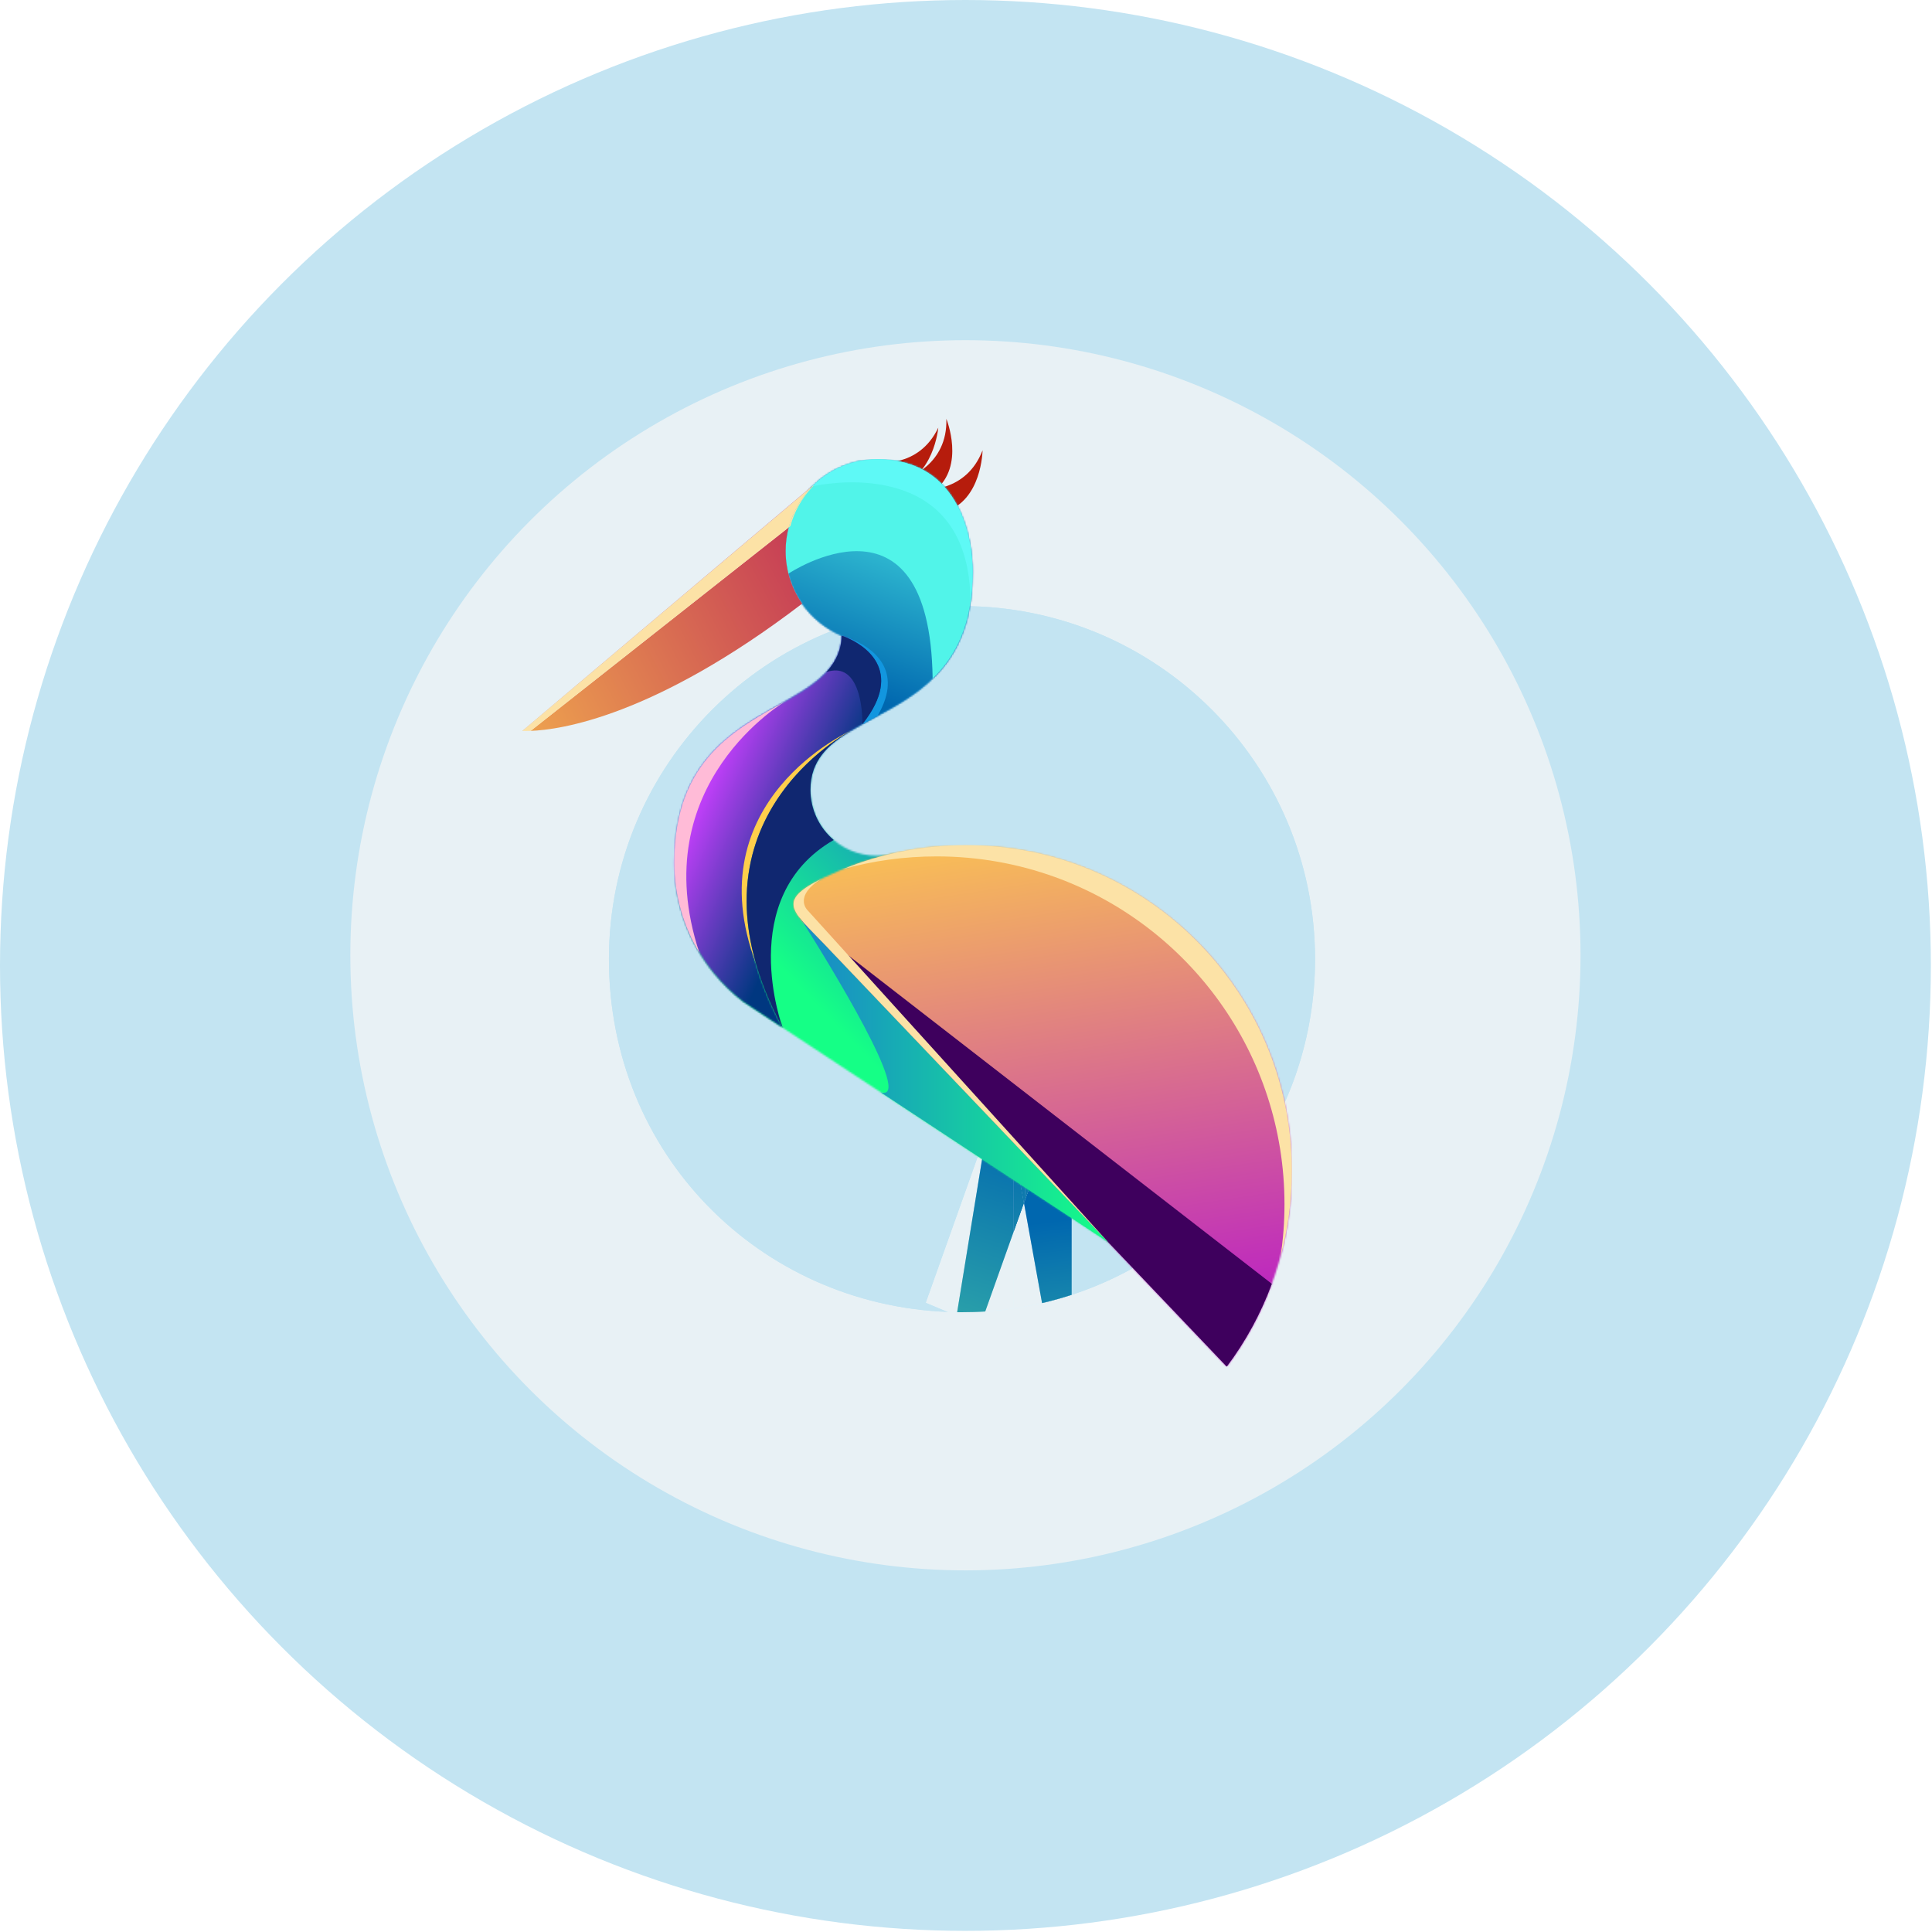 <svg width="1137" height="1137" viewBox="0 0 1137 1137" fill="none"
    xmlns="http://www.w3.org/2000/svg">
    <circle cx="568.167" cy="568.167" r="568.167" fill="#C3E4F2" />
    <circle cx="568.167" cy="562.188" r="361.989" fill="#E8F1F5" />
    <g clip-path="url(#clip0_444_3)">
        <path
            d="M593.525 733.352L579.834 771.803C585.432 771.438 590.97 770.851 596.437 770.052V725.171L593.522 733.355L593.525 733.352Z"
            fill="#DBF5FF" />
        <path
            d="M773.922 564.47C773.922 449.716 680.896 356.69 566.142 356.69C451.389 356.69 358.363 449.716 358.363 564.47C358.363 679.223 446.962 767.754 557.891 772.088L544.942 766.643L581.346 664.397L597.319 671.113H630.689V702.208V762.023C713.84 734.872 773.919 656.686 773.919 564.467L773.922 564.47Z"
            fill="#C3E5F2" />
        <path d="M630.694 671.111H621.286L630.694 702.209V671.111Z" fill="#DBF5FF" />
        <path d="M630.694 671.111H621.286L630.694 702.209V671.111Z" fill="url(#paint0_linear_444_3)" />
        <path d="M621.286 671.111H597.324L602.242 673.179L621.286 671.111Z" fill="#DBF5FF" />
        <path d="M621.286 671.111H597.324L602.242 673.179L621.286 671.111Z"
            fill="url(#paint1_linear_444_3)" />
        <path
            d="M602.596 707.88L596.44 725.171V770.053C602.123 769.223 607.734 768.166 613.258 766.883L602.596 707.88V707.88Z"
            fill="#DBF5FF" />
        <path
            d="M613.294 677.828L602.595 707.877L613.257 766.88C619.169 765.509 624.985 763.886 630.692 762.022V702.206L621.285 671.111L602.241 673.179L613.294 677.828V677.828Z"
            fill="#DBF5FF" />
        <path
            d="M613.294 677.828L602.595 707.877L613.257 766.88C619.169 765.509 624.985 763.886 630.692 762.022V702.206L621.285 671.111L602.241 673.179L613.294 677.828V677.828Z"
            fill="url(#paint2_linear_444_3)" />
        <path d="M593.524 733.353L596.439 725.169L593.524 733.353Z" fill="#DBF5FF" />
        <path d="M593.524 733.353L596.439 725.169L593.524 733.353Z" fill="url(#paint3_linear_444_3)" />
        <path
            d="M580.452 666.911L596.437 671.712V671.112H597.321L581.347 664.396L544.944 766.642L557.892 772.087C559.685 772.158 561.484 772.206 563.291 772.229L580.455 666.911H580.452Z"
            fill="#DBF5FF" />
        <path d="M596.44 671.712L601.57 673.253L602.242 673.179L597.324 671.111H596.44V671.712Z"
            fill="#DBF5FF" />
        <path d="M596.44 671.712L601.57 673.253L602.242 673.179L597.324 671.111H596.44V671.712Z"
            fill="url(#paint4_linear_444_3)" />
        <path d="M596.44 671.712L601.57 673.253L602.242 673.179L597.324 671.111H596.44V671.712Z"
            fill="url(#paint5_linear_444_3)" />
        <path
            d="M602.241 673.18L601.57 673.253L604.521 674.14L602.969 706.83L602.595 707.88L613.294 677.828L602.241 673.18Z"
            fill="#DBF5FF" />
        <path
            d="M602.241 673.18L601.57 673.253L604.521 674.14L602.969 706.83L602.595 707.88L613.294 677.828L602.241 673.18Z"
            fill="url(#paint6_linear_444_3)" />
        <path
            d="M602.241 673.18L601.57 673.253L604.521 674.14L602.969 706.83L602.595 707.88L613.294 677.828L602.241 673.18Z"
            fill="url(#paint7_linear_444_3)" />
        <path d="M579.834 771.804L593.525 733.353L579.834 771.804Z" fill="#DBF5FF" />
        <path
            d="M596.438 673.811V671.712L580.453 666.911L563.29 772.228C564.239 772.242 565.19 772.248 566.142 772.248C570.742 772.248 575.306 772.098 579.833 771.803L593.523 733.352L596.438 725.168V673.811V673.811Z"
            fill="#DBF5FF" />
        <path
            d="M596.438 673.811V671.712L580.453 666.911L563.29 772.228C564.239 772.242 565.19 772.248 566.142 772.248C570.742 772.248 575.306 772.098 579.833 771.803L593.523 733.352L596.438 725.168V673.811V673.811Z"
            fill="url(#paint8_linear_444_3)" />
        <path d="M596.44 725.169L602.596 707.881L596.44 673.812V725.169Z" fill="#DBF5FF" />
        <path d="M596.44 725.169L602.596 707.881L596.44 673.812V725.169Z"
            fill="url(#paint9_linear_444_3)" />
        <path d="M596.44 725.169L602.596 707.881L596.44 673.812V725.169Z"
            fill="url(#paint10_linear_444_3)" />
        <path d="M601.57 673.253L596.44 671.712V673.811L601.57 673.253Z" fill="#DBF5FF" />
        <path d="M601.57 673.253L596.44 671.712V673.811L601.57 673.253Z"
            fill="url(#paint11_linear_444_3)" />
        <path d="M601.57 673.253L596.44 671.712V673.811L601.57 673.253Z"
            fill="url(#paint12_linear_444_3)" />
        <path
            d="M596.44 673.812L602.596 707.881L602.97 706.83L604.522 674.141L601.57 673.254L596.44 673.812Z"
            fill="#DBF5FF" />
        <path
            d="M596.44 673.812L602.596 707.881L602.97 706.83L604.522 674.141L601.57 673.254L596.44 673.812Z"
            fill="url(#paint13_linear_444_3)" />
        <path
            d="M596.44 673.812L602.596 707.881L602.97 706.83L604.522 674.141L601.57 673.254L596.44 673.812Z"
            fill="url(#paint14_linear_444_3)" />
        <path
            d="M593.523 733.353L579.832 771.805C585.429 771.439 590.967 770.853 596.435 770.054V725.172L593.52 733.356L593.523 733.353Z"
            fill="#E8F1F5" />
        <path
            d="M773.92 564.471C773.92 449.717 680.893 356.691 566.14 356.691C451.387 356.691 358.36 449.717 358.36 564.471C358.36 679.224 446.959 767.755 557.888 772.089L544.94 766.644L581.343 664.398L597.317 671.114H630.686V702.209V762.024C713.838 734.873 773.917 656.687 773.917 564.468L773.92 564.471Z"
            fill="#C3E4F2" />
        <path d="M630.692 671.112H621.284L630.692 702.21V671.112Z" fill="#E8F1F5" />
        <path d="M630.692 671.112H621.284L630.692 702.21V671.112Z" fill="url(#paint15_linear_444_3)" />
        <path d="M621.285 671.112H597.323L602.24 673.18L621.285 671.112Z" fill="#E8F1F5" />
        <path d="M621.285 671.112H597.323L602.24 673.18L621.285 671.112Z"
            fill="url(#paint16_linear_444_3)" />
        <path
            d="M602.594 707.882L596.438 725.173V770.054C602.121 769.224 607.733 768.168 613.256 766.884L602.594 707.882V707.882Z"
            fill="#E8F1F5" />
        <path
            d="M613.292 677.829L602.593 707.878L613.255 766.881C619.167 765.51 624.983 763.887 630.691 762.023V702.207L621.283 671.112L602.239 673.18L613.292 677.829V677.829Z"
            fill="#E8F1F5" />
        <path
            d="M613.292 677.829L602.593 707.878L613.255 766.881C619.167 765.51 624.983 763.887 630.691 762.023V702.207L621.283 671.112L602.239 673.18L613.292 677.829V677.829Z"
            fill="url(#paint17_linear_444_3)" />
        <path d="M593.523 733.354L596.438 725.17L593.523 733.354Z" fill="#E8F1F5" />
        <path d="M593.523 733.354L596.438 725.17L593.523 733.354Z" fill="url(#paint18_linear_444_3)" />
        <path
            d="M580.45 666.912L596.435 671.714V671.113H597.319L581.346 664.397L544.942 766.644L557.891 772.088C559.684 772.159 561.483 772.207 563.29 772.23L580.453 666.912H580.45Z"
            fill="#E8F1F5" />
        <path d="M596.438 671.713L601.569 673.254L602.24 673.18L597.322 671.112H596.438V671.713Z"
            fill="#E8F1F5" />
        <path d="M596.438 671.713L601.569 673.254L602.24 673.18L597.322 671.112H596.438V671.713Z"
            fill="url(#paint19_linear_444_3)" />
        <path d="M596.438 671.713L601.569 673.254L602.24 673.18L597.322 671.112H596.438V671.713Z"
            fill="url(#paint20_linear_444_3)" />
        <path
            d="M602.239 673.181L601.567 673.254L604.519 674.141L602.967 706.83L602.593 707.881L613.292 677.829L602.239 673.181Z"
            fill="#E8F1F5" />
        <path
            d="M602.239 673.181L601.567 673.254L604.519 674.141L602.967 706.83L602.593 707.881L613.292 677.829L602.239 673.181Z"
            fill="url(#paint21_linear_444_3)" />
        <path
            d="M602.239 673.181L601.567 673.254L604.519 674.141L602.967 706.83L602.593 707.881L613.292 677.829L602.239 673.181Z"
            fill="url(#paint22_linear_444_3)" />
        <path d="M579.832 771.805L593.523 733.354L579.832 771.805Z" fill="#E8F1F5" />
        <path
            d="M596.437 673.813V671.714L580.452 666.912L563.289 772.23C564.238 772.244 565.189 772.249 566.141 772.249C570.741 772.249 575.305 772.099 579.832 771.805L593.522 733.353L596.437 725.17V673.813V673.813Z"
            fill="#E8F1F5" />
        <path
            d="M596.437 673.813V671.714L580.452 666.912L563.289 772.23C564.238 772.244 565.189 772.249 566.141 772.249C570.741 772.249 575.305 772.099 579.832 771.805L593.522 733.353L596.437 725.17V673.813V673.813Z"
            fill="url(#paint23_linear_444_3)" />
        <path d="M596.438 725.17L602.594 707.882L596.438 673.812V725.17Z" fill="#E8F1F5" />
        <path d="M596.438 725.17L602.594 707.882L596.438 673.812V725.17Z"
            fill="url(#paint24_linear_444_3)" />
        <path d="M596.438 725.17L602.594 707.882L596.438 673.812V725.17Z"
            fill="url(#paint25_linear_444_3)" />
        <path d="M601.569 673.255L596.438 671.714V673.813L601.569 673.255Z" fill="#E8F1F5" />
        <path d="M601.569 673.255L596.438 671.714V673.813L601.569 673.255Z"
            fill="url(#paint26_linear_444_3)" />
        <path d="M601.569 673.255L596.438 671.714V673.813L601.569 673.255Z"
            fill="url(#paint27_linear_444_3)" />
        <path
            d="M596.438 673.813L602.594 707.882L602.968 706.832L604.52 674.142L601.569 673.255L596.438 673.813Z"
            fill="#E8F1F5" />
        <path
            d="M596.438 673.813L602.594 707.882L602.968 706.832L604.52 674.142L601.569 673.255L596.438 673.813Z"
            fill="url(#paint28_linear_444_3)" />
        <path
            d="M596.438 673.813L602.594 707.882L602.968 706.832L604.52 674.142L601.569 673.255L596.438 673.813Z"
            fill="url(#paint29_linear_444_3)" />
        <path
            d="M533.709 281.339C533.709 281.339 557.788 273.691 556.938 246.497C556.938 246.497 568.269 274.258 550.139 288.705L533.709 281.339Z"
            fill="#B61C0C" />
        <path
            d="M543.301 288.098C543.301 288.098 568.459 290.41 578.246 265.023C578.246 265.023 577.897 295.004 555.578 301.27L543.301 288.098Z"
            fill="#B61C0C" />
        <path
            d="M515.583 271.986C515.583 271.986 540.489 276.226 552.199 251.669C552.199 251.669 549.542 281.535 526.807 286.064L515.581 271.986H515.583Z"
            fill="#B61C0C" />
        <mask id="mask0_444_3" style="mask-type:luminance" maskUnits="userSpaceOnUse" x="396"
            y="270" width="342" height="499">
            <path
                d="M472.08 355.251C477.892 363.553 485.983 370.145 495.444 374.119L495.421 374.111C493.334 423.573 396.857 408.914 396.857 507.58C396.857 532.301 405.559 554.988 420.068 572.747C425.212 579.044 431.087 584.72 437.563 589.649L449.307 597.386L708.586 768.161C726.678 740.693 737.208 707.799 737.208 672.447C737.208 615.002 709.41 564.053 666.531 532.312C620.013 497.878 577.199 494.348 521.873 503.087C519.885 503.402 517.845 503.566 515.769 503.566C494.215 503.566 476.96 486.068 476.96 464.758C476.96 412.576 572.369 431.717 572.369 336.643C572.369 319.706 566.406 270.346 516.33 270.346C501.764 270.346 487.912 276.184 477.745 286.574C468.222 296.308 462.349 309.63 462.349 324.326C462.349 335.83 465.947 346.489 472.08 355.248"
                fill="white" />
        </mask>
        <g mask="url(#mask0_444_3)">
            <path d="M737.206 270.352H396.855V768.164H737.206V270.352Z"
                fill="url(#paint30_linear_444_3)" />
        </g>
        <mask id="mask1_444_3" style="mask-type:luminance" maskUnits="userSpaceOnUse" x="462"
            y="270" width="111" height="157">
            <path
                d="M472.078 355.25C477.89 363.553 485.981 370.145 495.442 374.119L495.419 374.111L502.552 398.922L507.549 426.139C535.454 410.732 572.37 395.784 572.37 336.645C572.37 319.708 566.407 270.348 516.33 270.348C501.764 270.348 487.913 276.186 477.746 286.577C468.222 296.31 462.35 309.632 462.35 324.328C462.35 335.832 465.948 346.492 472.08 355.25"
                fill="white" />
        </mask>
        <g mask="url(#mask1_444_3)">
            <path d="M572.37 270.348H462.35V426.139H572.37V270.348Z"
                fill="url(#paint31_linear_444_3)" />
        </g>
        <path fill-rule="evenodd" clip-rule="evenodd"
            d="M548.864 399.342C562.379 386.209 572.37 367.408 572.37 336.645C572.37 319.708 566.407 270.348 516.33 270.348C501.764 270.348 487.913 276.186 477.746 286.577C468.222 296.31 462.35 309.632 462.35 324.328C462.35 328.909 462.922 333.353 463.993 337.6C464.021 337.583 547.275 281.829 548.864 399.339"
            fill="#51F4E9" />
        <mask id="mask2_444_3" style="mask-type:luminance" maskUnits="userSpaceOnUse" x="467"
            y="497" width="294" height="308">
            <path
                d="M642.299 720.665L721.964 804.284C746.011 772.235 760.259 732.41 760.259 689.256C760.259 606.235 707.523 535.53 633.722 508.812C613.335 501.433 591.342 497.408 568.411 497.408C538.458 497.408 510.108 504.271 484.851 516.512C456.371 530.313 466.229 535.856 485.013 555.572L642.302 720.668L642.299 720.665Z"
                fill="white" />
        </mask>
        <g mask="url(#mask2_444_3)">
            <path d="M760.254 497.408H456.366V804.284H760.254V497.408Z"
                fill="url(#paint32_linear_444_3)" />
        </g>
        <path fill-rule="evenodd" clip-rule="evenodd"
            d="M642.298 720.665L721.962 804.284C733.027 789.54 742.012 773.147 748.494 755.545L470.383 539.87C473.581 544.097 478.808 549.059 485.009 555.569L642.298 720.665V720.665Z"
            fill="#3E005D" />
        <mask id="mask3_444_3" style="mask-type:luminance" maskUnits="userSpaceOnUse" x="396"
            y="374" width="123" height="231">
            <path
                d="M460.599 604.821C395.562 483.836 500.863 429.978 500.863 429.978C503.013 428.677 505.251 427.405 507.548 426.136C533.116 393.855 507.466 379.187 498.359 375.244C496.719 374.533 495.617 374.17 495.444 374.116L495.421 374.108C493.334 423.57 396.857 408.911 396.857 507.577C396.857 532.298 405.559 554.985 420.068 572.744C425.212 579.041 431.087 584.717 437.563 589.646L449.307 597.383L460.599 604.818V604.821Z"
                fill="white" />
        </mask>
        <g mask="url(#mask3_444_3)">
            <path d="M533.116 374.11H395.562V604.82H533.116V374.11Z"
                fill="url(#paint33_linear_444_3)" />
        </g>
        <path fill-rule="evenodd" clip-rule="evenodd"
            d="M444.92 567.184C417.542 472.602 500.863 429.981 500.863 429.981C500.863 429.981 408.791 470.82 444.897 567.127L444.92 567.184V567.184Z"
            fill="#FFCE4B" />
        <path fill-rule="evenodd" clip-rule="evenodd"
            d="M462.76 412.378C434.059 428.74 396.857 446.308 396.857 507.58C396.857 527.018 402.239 545.195 411.59 560.713C378.541 460.962 462.76 412.381 462.76 412.381V412.378Z"
            fill="#FFBBD7" />
        <path fill-rule="evenodd" clip-rule="evenodd"
            d="M478.125 286.194C484.23 284.854 556.934 270.306 569.336 334.597C570.474 340.5 571.106 347.067 571.129 354.372C571.939 348.945 572.372 343.053 572.372 336.642C572.372 330.232 571.588 320.11 568.208 309.349C567.367 306.672 566.364 303.972 565.174 301.313C557.942 285.143 543.748 270.348 516.333 270.348C504.973 270.348 494.048 273.9 484.963 280.393C482.722 281.996 480.606 283.767 478.641 285.687C478.468 285.854 478.298 286.024 478.125 286.194"
            fill="#5EF9F6" />
        <path fill-rule="evenodd" clip-rule="evenodd"
            d="M460.597 604.822C460.597 604.822 432.145 528.18 490.638 494.335C482.253 487.196 476.961 476.562 476.961 464.761C476.961 447.711 487.148 438.275 500.864 429.981C500.864 429.981 395.563 483.839 460.6 604.825"
            fill="#102770" />
        <path fill-rule="evenodd" clip-rule="evenodd"
            d="M472.021 541.902C487.828 566.957 538.245 648.826 518.277 642.812L652.106 730.96L642.299 720.666L485.009 555.57C479.775 550.074 475.231 545.681 472.019 541.902"
            fill="url(#paint34_linear_444_3)" />
        <path fill-rule="evenodd" clip-rule="evenodd"
            d="M620.912 516.165C699.659 544.673 755.931 620.117 755.931 708.705C755.931 719.132 755.152 729.375 753.648 739.383C757.962 723.404 760.262 706.597 760.262 689.252C760.262 606.231 707.525 535.527 633.725 508.808C613.337 501.429 591.344 497.404 568.413 497.404C542.817 497.404 518.393 502.418 496.066 511.514C513.615 506.616 532.112 503.998 551.222 503.998C575.691 503.998 599.16 508.293 620.912 516.168"
            fill="#FCE2A6" />
        <path fill-rule="evenodd" clip-rule="evenodd"
            d="M498.359 375.247C507.466 379.19 533.117 393.858 507.549 426.14C510.424 424.551 513.395 422.97 516.412 421.344C532.655 393.702 512.384 380.87 501.492 376.247C498.164 374.834 495.711 374.188 495.444 374.123C495.617 374.176 496.722 374.539 498.359 375.25"
            fill="#1296DF" />
        <path fill-rule="evenodd" clip-rule="evenodd"
            d="M503.295 402.962C507.884 412.316 507.549 426.139 507.549 426.139C533.117 393.858 507.467 379.19 498.36 375.247C496.72 374.536 495.618 374.173 495.445 374.119L495.422 374.111C495.048 382.963 491.652 389.762 486.324 395.523C495.116 392.58 500.272 396.801 503.295 402.962"
            fill="#102770" />
        <path fill-rule="evenodd" clip-rule="evenodd"
            d="M642.299 720.666L652.103 730.954L474.973 535.372C474.973 535.372 466.979 527.141 483.627 517.11C456.66 530.477 466.501 536.143 485.009 555.57L642.299 720.666Z"
            fill="#FCE2A6" />
        <path
            d="M477.751 286.457V286.287H477.716C477.723 286.347 477.729 286.41 477.735 286.47L477.751 286.457V286.457Z"
            fill="url(#paint35_linear_444_3)" />
        <path
            d="M477.747 286.58V286.951C478.05 286.625 478.356 286.296 478.668 285.979C478.659 285.883 478.648 285.786 478.639 285.687L477.747 286.441V286.577V286.58Z"
            fill="#FCE2A6" />
        <path
            d="M464.175 310.368L464.92 309.781L465.112 309.705C467.43 301.074 471.832 293.301 477.746 286.953V286.582C471.35 293.117 466.608 301.272 464.178 310.371L464.175 310.368Z"
            fill="#FCE2A6" />
        <path
            d="M477.749 286.594V286.443L477.733 286.455C477.74 286.503 477.743 286.55 477.749 286.594Z"
            fill="#FCE2A6" />
        <path
            d="M312.285 430.128C329.44 429.533 384.873 421.874 472.078 355.248C465.945 346.489 462.348 335.827 462.348 324.326C462.348 319.496 462.985 314.82 464.175 310.364L312.285 430.128Z"
            fill="url(#paint36_linear_444_3)" />
        <path
            d="M477.733 286.451C477.727 286.398 477.721 286.341 477.716 286.287L307.447 430.113C307.509 430.115 307.577 430.118 307.645 430.124L477.733 286.451Z"
            fill="url(#paint37_linear_444_3)" />
        <path
            d="M312.285 430.131L464.175 310.369C466.605 301.271 471.35 293.115 477.743 286.58C477.738 286.538 477.735 286.495 477.729 286.453L307.645 430.125C308.579 430.17 310.129 430.207 312.285 430.131Z"
            fill="#FCE2A6" />
    </g>
    <defs>
        <linearGradient id="paint0_linear_444_3" x1="631.235" y1="717.259" x2="645.22" y2="840.275"
            gradientUnits="userSpaceOnUse">
            <stop stop-color="#0067AF" />
            <stop offset="1" stop-color="#3AB6A8" />
        </linearGradient>
        <linearGradient id="paint1_linear_444_3" x1="614.762" y1="719.132" x2="628.748" y2="842.149"
            gradientUnits="userSpaceOnUse">
            <stop stop-color="#0067AF" />
            <stop offset="1" stop-color="#3AB6A8" />
        </linearGradient>
        <linearGradient id="paint2_linear_444_3" x1="618.2" y1="718.741" x2="632.185" y2="841.757"
            gradientUnits="userSpaceOnUse">
            <stop stop-color="#0067AF" />
            <stop offset="1" stop-color="#3AB6A8" />
        </linearGradient>
        <linearGradient id="paint3_linear_444_3" x1="615.403" y1="667.101" x2="563.943" y2="824.009"
            gradientUnits="userSpaceOnUse">
            <stop stop-color="#0067AF" />
            <stop offset="1" stop-color="#3AB6A8" />
        </linearGradient>
        <linearGradient id="paint4_linear_444_3" x1="604.777" y1="720.268" x2="618.762" y2="843.285"
            gradientUnits="userSpaceOnUse">
            <stop stop-color="#0067AF" />
            <stop offset="1" stop-color="#3AB6A8" />
        </linearGradient>
        <linearGradient id="paint5_linear_444_3" x1="602.424" y1="662.844" x2="550.962" y2="819.753"
            gradientUnits="userSpaceOnUse">
            <stop stop-color="#0067AF" />
            <stop offset="1" stop-color="#3AB6A8" />
        </linearGradient>
        <linearGradient id="paint6_linear_444_3" x1="610.98" y1="719.563" x2="624.965" y2="842.579"
            gradientUnits="userSpaceOnUse">
            <stop stop-color="#0067AF" />
            <stop offset="1" stop-color="#3AB6A8" />
        </linearGradient>
        <linearGradient id="paint7_linear_444_3" x1="610.732" y1="665.57" x2="559.274" y2="822.479"
            gradientUnits="userSpaceOnUse">
            <stop stop-color="#0067AF" />
            <stop offset="1" stop-color="#3AB6A8" />
        </linearGradient>
        <linearGradient id="paint8_linear_444_3" x1="599.661" y1="661.94" x2="548.204" y2="818.847"
            gradientUnits="userSpaceOnUse">
            <stop stop-color="#0067AF" />
            <stop offset="1" stop-color="#3AB6A8" />
        </linearGradient>
        <linearGradient id="paint9_linear_444_3" x1="600.004" y1="720.812" x2="613.989" y2="843.826"
            gradientUnits="userSpaceOnUse">
            <stop stop-color="#0067AF" />
            <stop offset="1" stop-color="#3AB6A8" />
        </linearGradient>
        <linearGradient id="paint10_linear_444_3" x1="608.121" y1="664.714" x2="556.661" y2="821.62"
            gradientUnits="userSpaceOnUse">
            <stop stop-color="#0067AF" />
            <stop offset="1" stop-color="#3AB6A8" />
        </linearGradient>
        <linearGradient id="paint11_linear_444_3" x1="604.324" y1="720.319" x2="618.309"
            y2="843.336" gradientUnits="userSpaceOnUse">
            <stop stop-color="#0067AF" />
            <stop offset="1" stop-color="#3AB6A8" />
        </linearGradient>
        <linearGradient id="paint12_linear_444_3" x1="602.219" y1="662.777" x2="550.76" y2="819.687"
            gradientUnits="userSpaceOnUse">
            <stop stop-color="#0067AF" />
            <stop offset="1" stop-color="#3AB6A8" />
        </linearGradient>
        <linearGradient id="paint13_linear_444_3" x1="605.732" y1="720.161" x2="619.717"
            y2="843.177" gradientUnits="userSpaceOnUse">
            <stop stop-color="#0067AF" />
            <stop offset="1" stop-color="#3AB6A8" />
        </linearGradient>
        <linearGradient id="paint14_linear_444_3" x1="608.133" y1="664.716" x2="556.674"
            y2="821.626" gradientUnits="userSpaceOnUse">
            <stop stop-color="#0067AF" />
            <stop offset="1" stop-color="#3AB6A8" />
        </linearGradient>
        <linearGradient id="paint15_linear_444_3" x1="631.233" y1="717.26" x2="645.218" y2="840.276"
            gradientUnits="userSpaceOnUse">
            <stop stop-color="#0067AF" />
            <stop offset="1" stop-color="#3AB6A8" />
        </linearGradient>
        <linearGradient id="paint16_linear_444_3" x1="614.761" y1="719.133" x2="628.746" y2="842.15"
            gradientUnits="userSpaceOnUse">
            <stop stop-color="#0067AF" />
            <stop offset="1" stop-color="#3AB6A8" />
        </linearGradient>
        <linearGradient id="paint17_linear_444_3" x1="618.198" y1="718.742" x2="632.183"
            y2="841.758" gradientUnits="userSpaceOnUse">
            <stop stop-color="#0067AF" />
            <stop offset="1" stop-color="#3AB6A8" />
        </linearGradient>
        <linearGradient id="paint18_linear_444_3" x1="615.402" y1="667.103" x2="563.942"
            y2="824.011" gradientUnits="userSpaceOnUse">
            <stop stop-color="#0067AF" />
            <stop offset="1" stop-color="#3AB6A8" />
        </linearGradient>
        <linearGradient id="paint19_linear_444_3" x1="604.775" y1="720.269" x2="618.76" y2="843.286"
            gradientUnits="userSpaceOnUse">
            <stop stop-color="#0067AF" />
            <stop offset="1" stop-color="#3AB6A8" />
        </linearGradient>
        <linearGradient id="paint20_linear_444_3" x1="602.422" y1="662.845" x2="550.96" y2="819.754"
            gradientUnits="userSpaceOnUse">
            <stop stop-color="#0067AF" />
            <stop offset="1" stop-color="#3AB6A8" />
        </linearGradient>
        <linearGradient id="paint21_linear_444_3" x1="610.978" y1="719.564" x2="624.963" y2="842.58"
            gradientUnits="userSpaceOnUse">
            <stop stop-color="#0067AF" />
            <stop offset="1" stop-color="#3AB6A8" />
        </linearGradient>
        <linearGradient id="paint22_linear_444_3" x1="610.73" y1="665.571" x2="559.272" y2="822.48"
            gradientUnits="userSpaceOnUse">
            <stop stop-color="#0067AF" />
            <stop offset="1" stop-color="#3AB6A8" />
        </linearGradient>
        <linearGradient id="paint23_linear_444_3" x1="599.66" y1="661.941" x2="548.203" y2="818.848"
            gradientUnits="userSpaceOnUse">
            <stop stop-color="#0067AF" />
            <stop offset="1" stop-color="#3AB6A8" />
        </linearGradient>
        <linearGradient id="paint24_linear_444_3" x1="600.002" y1="720.813" x2="613.987"
            y2="843.826" gradientUnits="userSpaceOnUse">
            <stop stop-color="#0067AF" />
            <stop offset="1" stop-color="#3AB6A8" />
        </linearGradient>
        <linearGradient id="paint25_linear_444_3" x1="608.119" y1="664.715" x2="556.659"
            y2="821.621" gradientUnits="userSpaceOnUse">
            <stop stop-color="#0067AF" />
            <stop offset="1" stop-color="#3AB6A8" />
        </linearGradient>
        <linearGradient id="paint26_linear_444_3" x1="604.322" y1="720.321" x2="618.307"
            y2="843.338" gradientUnits="userSpaceOnUse">
            <stop stop-color="#0067AF" />
            <stop offset="1" stop-color="#3AB6A8" />
        </linearGradient>
        <linearGradient id="paint27_linear_444_3" x1="602.217" y1="662.779" x2="550.758"
            y2="819.689" gradientUnits="userSpaceOnUse">
            <stop stop-color="#0067AF" />
            <stop offset="1" stop-color="#3AB6A8" />
        </linearGradient>
        <linearGradient id="paint28_linear_444_3" x1="605.73" y1="720.162" x2="619.715" y2="843.179"
            gradientUnits="userSpaceOnUse">
            <stop stop-color="#0067AF" />
            <stop offset="1" stop-color="#3AB6A8" />
        </linearGradient>
        <linearGradient id="paint29_linear_444_3" x1="608.131" y1="664.718" x2="556.672"
            y2="821.627" gradientUnits="userSpaceOnUse">
            <stop stop-color="#0067AF" />
            <stop offset="1" stop-color="#3AB6A8" />
        </linearGradient>
        <linearGradient id="paint30_linear_444_3" x1="486.287" y1="597.408" x2="578.988"
            y2="507.688" gradientUnits="userSpaceOnUse">
            <stop stop-color="#15FF86" />
            <stop offset="1" stop-color="#1887C8" />
        </linearGradient>
        <linearGradient id="paint31_linear_444_3" x1="496.504" y1="405.497" x2="547.176"
            y2="266.385" gradientUnits="userSpaceOnUse">
            <stop stop-color="#0067AF" />
            <stop offset="1" stop-color="#51F4E9" />
        </linearGradient>
        <linearGradient id="paint32_linear_444_3" x1="579.515" y1="463.475" x2="628.263"
            y2="780.668" gradientUnits="userSpaceOnUse">
            <stop stop-color="#FFCE4B" />
            <stop offset="1" stop-color="#BC25C1" />
        </linearGradient>
        <linearGradient id="paint33_linear_444_3" x1="481.737" y1="497.112" x2="413.975"
            y2="467.326" gradientUnits="userSpaceOnUse">
            <stop stop-color="#003780" />
            <stop offset="1" stop-color="#C13FF9" />
        </linearGradient>
        <linearGradient id="paint34_linear_444_3" x1="472.021" y1="636.432" x2="652.106"
            y2="636.432" gradientUnits="userSpaceOnUse">
            <stop offset="0.07" stop-color="#188FC4" />
            <stop offset="1" stop-color="#15FF86" />
        </linearGradient>
        <linearGradient id="paint35_linear_444_3" x1="180.081" y1="440.938" x2="519.726"
            y2="264.618" gradientUnits="userSpaceOnUse">
            <stop stop-color="#FFCE4B" />
            <stop offset="1" stop-color="#B91C58" />
        </linearGradient>
        <linearGradient id="paint36_linear_444_3" x1="228.992" y1="461.597" x2="534.313"
            y2="303.072" gradientUnits="userSpaceOnUse">
            <stop stop-color="#FFCE4B" />
            <stop offset="1" stop-color="#B91C58" />
        </linearGradient>
        <linearGradient id="paint37_linear_444_3" x1="221.465" y1="447.1" x2="526.787" y2="288.579"
            gradientUnits="userSpaceOnUse">
            <stop stop-color="#FFCE4B" />
            <stop offset="1" stop-color="#B91C58" />
        </linearGradient>
        <clipPath id="clip0_444_3">
            <rect width="466.475" height="557.787" fill="white"
                transform="translate(307.448 246.496)" />
        </clipPath>
    </defs>
</svg>
    